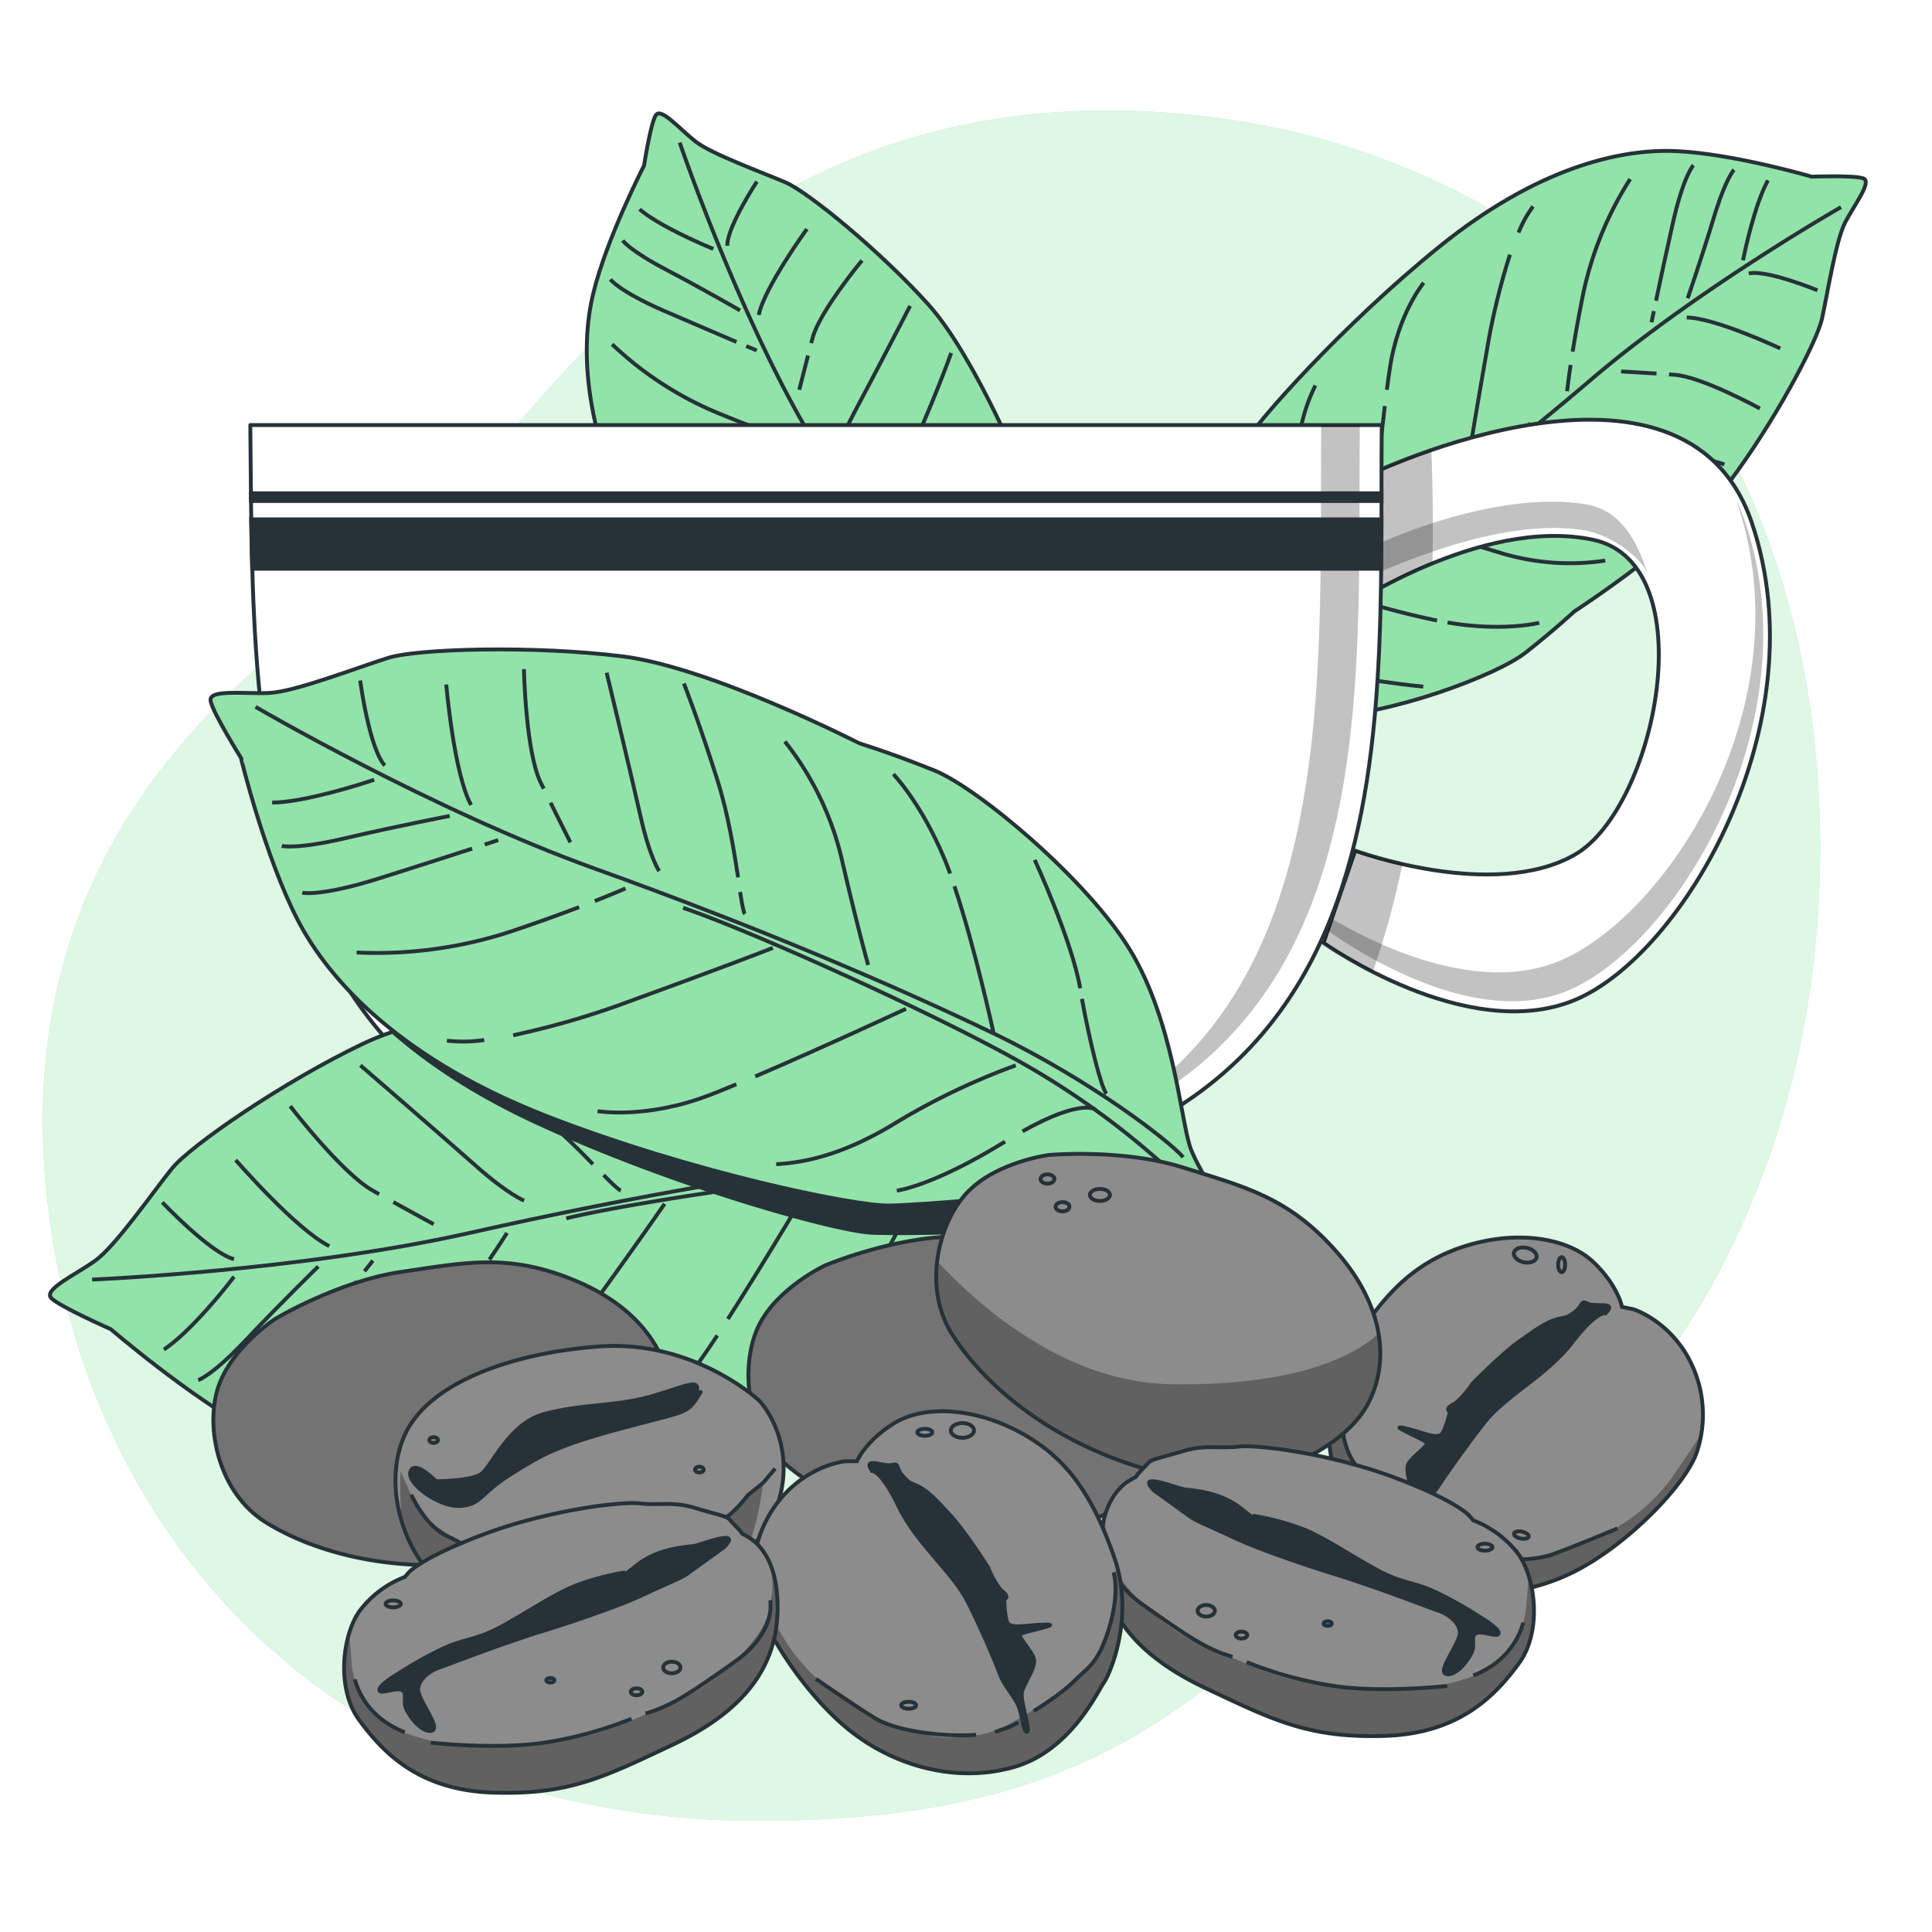 <svg class="animated" id="freepik_stories-coffee-bean" xmlns="http://www.w3.org/2000/svg" viewBox="0 0 500 500" version="1.1" xmlns:xlink="http://www.w3.org/1999/xlink" xmlns:svgjs="http://svgjs.com/svgjs"><style>svg#freepik_stories-coffee-bean:not(.animated) .animable {opacity: 0;}svg#freepik_stories-coffee-bean.animated #freepik--Mug--inject-105 {animation: 1.5s Infinite  linear wind;animation-delay: 0s;}            @keyframes wind {                0% {                    transform: rotate( 0deg );                }                25% {                    transform: rotate( 1deg );                }                75% {                    transform: rotate( -1deg );                }            }        </style><g id="freepik--background-simple--inject-105" class="animable" style="transform-origin: 241.068px 249.92px;"><path d="M460.49,291.51c-13.05,42.1-41.25,88.21-82.86,103.15-62.87,22.57-68.37,77.17-182.57,76.54a218.62,218.62,0,0,1-49.6-5.75A183.77,183.77,0,0,1,122,458.19c-67.7-26-104.87-87.47-110.3-153.11C4.52,218.75,59.94,175.33,96.05,149.76S173.21,29,285.47,28.64a211.31,211.31,0,0,1,51,5.88c38.14,9.34,77.41,31.76,101,65.84,1.78,2.56,3.48,5.19,5.11,7.86C474.49,160.62,478.28,234.12,460.49,291.51Z" style="fill: rgb(146, 227, 169); transform-origin: 241.068px 249.92px;" id="el4e7vjsy4482" class="animable"></path><g id="elkmp6ali8xsl"><path d="M460.49,291.51c-13.05,42.1-41.25,88.21-82.86,103.15-62.87,22.57-68.37,77.17-182.57,76.54a218.62,218.62,0,0,1-49.6-5.75A183.77,183.77,0,0,1,122,458.19c-67.7-26-104.87-87.47-110.3-153.11C4.52,218.75,59.94,175.33,96.05,149.76S173.21,29,285.47,28.64a211.31,211.31,0,0,1,51,5.88c38.14,9.34,77.41,31.76,101,65.84,1.78,2.56,3.48,5.19,5.11,7.86C474.49,160.62,478.28,234.12,460.49,291.51Z" style="fill: rgb(255, 255, 255); opacity: 0.7; transform-origin: 241.068px 249.92px;" class="animable"></path></g></g><g id="freepik--leaves-2--inject-105" class="animable" style="transform-origin: 317.359px 143.085px;"><path d="M278.75,176.34s16.14-1.73,22.26-.37,24.37,10,41.41,9.53,44.71-10.55,52.4-16.6,12.59-10.65,12.59-10.65,29-18.78,40.16-33.54,22.56-35.92,23.95-42.19,3.56-20.23,6-24.94,7.09-10.6,4.66-11.43-13.3-.43-13.3-.43-20.17-5.91-35-6.61-36.32,4.49-61.29,24.66-47.88,45.84-51.34,52.13-13.67,27.87-15.34,34.28-2.25,13.85-8.11,17.72c-2.41,1.58-12.07-3.15-18.45,1.18S276.57,176.07,278.75,176.34Z" style="fill: rgb(146, 227, 169); stroke: rgb(38, 50, 56); stroke-miterlimit: 10; transform-origin: 379.305px 112.284px;" id="elu1lra3yw3ns" class="animable"></path><path d="M476.45,53.61s-37,21.13-64.13,44.16a881.58,881.58,0,0,1-70.94,54.61c-18.86,12.85-37.62,20.43-41.77,21.18" style="fill: none; stroke: rgb(38, 50, 56); stroke-miterlimit: 10; transform-origin: 388.03px 113.585px;" id="elfco0hcsiae" class="animable"></path><path d="M301.06,169a166.8,166.8,0,0,0,34.67-16.14c18.51-11.28,49.93-34.06,60.38-43.27" style="fill: none; stroke: rgb(38, 50, 56); stroke-miterlimit: 10; transform-origin: 348.585px 139.295px;" id="elcqek8mbrnh6" class="animable"></path><path d="M371.9,160.59c-13-2.61-30.52-8.21-30.52-8.21" style="fill: none; stroke: rgb(38, 50, 56); stroke-miterlimit: 10; transform-origin: 356.64px 156.485px;" id="el60j7qihbhj5" class="animable"></path><path d="M398.35,161.18s-8.06,2.08-20.89.36c-.89-.12-1.84-.27-2.83-.44" style="fill: none; stroke: rgb(38, 50, 56); stroke-miterlimit: 10; transform-origin: 386.49px 161.661px;" id="eljybxsxwlsfl" class="animable"></path><path d="M338.48,171.83c-8.83-3.14-17.79-5.71-19.59-5.43" style="fill: none; stroke: rgb(38, 50, 56); stroke-miterlimit: 10; transform-origin: 328.685px 169.105px;" id="elnpxfmgpo3hk" class="animable"></path><path d="M368.33,177.7S350,176,340.56,172.58" style="fill: none; stroke: rgb(38, 50, 56); stroke-miterlimit: 10; transform-origin: 354.445px 175.14px;" id="elr4d6d08mzt" class="animable"></path><path d="M415.44,145.08a61.82,61.82,0,0,1-26.68-1.86c-13.94-4.26-22.08-6.31-22.08-6.31" style="fill: none; stroke: rgb(38, 50, 56); stroke-miterlimit: 10; transform-origin: 391.06px 141.335px;" id="el0re84nurn2s" class="animable"></path><path d="M393.06,121.48a18.66,18.66,0,0,0-4.44-1.43" style="fill: none; stroke: rgb(38, 50, 56); stroke-miterlimit: 10; transform-origin: 390.84px 120.765px;" id="elnu64p2k8yea" class="animable"></path><path d="M436.33,132.93s-8.86-1.33-21.08-4.05a137.55,137.55,0,0,1-19.34-6.29" style="fill: none; stroke: rgb(38, 50, 56); stroke-miterlimit: 10; transform-origin: 416.12px 127.76px;" id="elt8p1tzdjfsd" class="animable"></path><path d="M428.7,96.67c-5.13-.32-9.16-.54-9.16-.54" style="fill: none; stroke: rgb(38, 50, 56); stroke-miterlimit: 10; transform-origin: 424.12px 96.4px;" id="ela1iiv136f3" class="animable"></path><path d="M455.46,105.72s-15-8.24-22.1-8.73l-1.42-.1" style="fill: none; stroke: rgb(38, 50, 56); stroke-miterlimit: 10; transform-origin: 443.7px 101.305px;" id="elmmqnrea0n9d" class="animable"></path><path d="M446.27,120.17s-21-6.18-29.37-8.8-11.7-2.3-11.7-2.3" style="fill: none; stroke: rgb(38, 50, 56); stroke-miterlimit: 10; transform-origin: 425.735px 114.614px;" id="el99w16pdh3ne" class="animable"></path><path d="M460.73,90.17s-16.93-7.94-24.2-8" style="fill: none; stroke: rgb(38, 50, 56); stroke-miterlimit: 10; transform-origin: 448.63px 86.17px;" id="elq0b03etdw6i" class="animable"></path><path d="M470.36,75.14s-13.06-5.41-17.78-4.37" style="fill: none; stroke: rgb(38, 50, 56); stroke-miterlimit: 10; transform-origin: 461.47px 72.889px;" id="elxpowi7273z" class="animable"></path><path d="M333.39,153a141.29,141.29,0,0,0,2.12-27.46c-.42-14.36,3.1-22.07,4.92-25.79" style="fill: none; stroke: rgb(38, 50, 56); stroke-miterlimit: 10; transform-origin: 336.91px 126.375px;" id="el7bywxh5dde7" class="animable"></path><path d="M358.91,100.89c.28-2.14.56-4.12.83-5.86,2.16-14,8.71-21.84,8.71-21.84" style="fill: none; stroke: rgb(38, 50, 56); stroke-miterlimit: 10; transform-origin: 363.68px 87.04px;" id="el7s8w12psuvd" class="animable"></path><path d="M354.91,139.16s1.69-19.22,3.48-34.08" style="fill: none; stroke: rgb(38, 50, 56); stroke-miterlimit: 10; transform-origin: 356.65px 122.12px;" id="elkmj238xbiwq" class="animable"></path><path d="M393,60.2a30.1,30.1,0,0,1,3.75-6.78" style="fill: none; stroke: rgb(38, 50, 56); stroke-miterlimit: 10; transform-origin: 394.875px 56.81px;" id="elupdqo15hw4" class="animable"></path><path d="M379.62,121.56s1.41-9.4,5.16-30.76a174.7,174.7,0,0,1,6-24.9" style="fill: none; stroke: rgb(38, 50, 56); stroke-miterlimit: 10; transform-origin: 385.2px 93.73px;" id="elecahwvmn2et" class="animable"></path><path d="M407,91c.62-3.89,1.48-8.75,2.61-14.39a89.32,89.32,0,0,1,12.28-30.27" style="fill: none; stroke: rgb(38, 50, 56); stroke-miterlimit: 10; transform-origin: 414.445px 68.67px;" id="elprewfmecqy" class="animable"></path><path d="M405.57,101.25s.25-2.44.9-6.81" style="fill: none; stroke: rgb(38, 50, 56); stroke-miterlimit: 10; transform-origin: 406.02px 97.845px;" id="elhdonihl2lzb" class="animable"></path><path d="M428.58,77.83c1-4.9,2.64-12.4,4.29-19.8,2.78-12.54,5.38-15.27,5.38-15.27" style="fill: none; stroke: rgb(38, 50, 56); stroke-miterlimit: 10; transform-origin: 433.415px 60.295px;" id="el578m23fbea5" class="animable"></path><path d="M427.41,83.4s.23-1.07.61-2.89" style="fill: none; stroke: rgb(38, 50, 56); stroke-miterlimit: 10; transform-origin: 427.715px 81.955px;" id="eluslujvtlv7" class="animable"></path><path d="M451.1,67.37s.92-5,2.87-11.54,3.59-9.14,3.59-9.14" style="fill: none; stroke: rgb(38, 50, 56); stroke-miterlimit: 10; transform-origin: 454.33px 57.03px;" id="elelco1iafkwk" class="animable"></path><path d="M436.77,77.19s3.65-10.56,6.75-20.83,5.25-12.42,5.25-12.42" style="fill: none; stroke: rgb(38, 50, 56); stroke-miterlimit: 10; transform-origin: 442.77px 60.565px;" id="elxkuj2mrcah" class="animable"></path><path d="M320.81,143.21c-.53-17.77,2.39-24.48,2.39-24.48" style="fill: none; stroke: rgb(38, 50, 56); stroke-miterlimit: 10; transform-origin: 321.973px 130.97px;" id="elvlw3dcqxt3l" class="animable"></path><path d="M317.28,162.72s3.4-1.46,3.57-15.32" style="fill: none; stroke: rgb(38, 50, 56); stroke-miterlimit: 10; transform-origin: 319.065px 155.06px;" id="el927fhid0ws" class="animable"></path><path d="M258.83,254.32s1.37-16.18,3.87-21.92,14.44-22,17.23-38.85-1.87-45.89-6.34-54.6-8.07-14.38-8.07-14.38S252.6,92.5,240.23,78.77s-31-29-36.87-31.54S184.18,39.89,180,36.62s-9-9-10.33-6.74-3,13-3,13-9.64,18.68-13.14,33.07-2.49,36.51,12.56,64.86,35.91,55.72,41.43,60.31,24.76,18.71,30.74,21.58,13.17,4.84,15.85,11.33c1.1,2.66-5.38,11.25-2.35,18.34S258.16,256.42,258.83,254.32Z" style="fill: rgb(146, 227, 169); stroke: rgb(38, 50, 56); stroke-miterlimit: 10; transform-origin: 216.314px 143.085px;" id="elrh97wgk758" class="animable"></path><path d="M175.91,36.9s13.73,40.3,31.17,71.35a882.85,882.85,0,0,1,40.14,80c9,21,12.91,40.81,12.86,45" style="fill: none; stroke: rgb(38, 50, 56); stroke-miterlimit: 10; transform-origin: 217.995px 135.075px;" id="elbft3bdhq5tm" class="animable"></path><path d="M255.87,231a166.76,166.76,0,0,0-9.25-37.1c-7.56-20.32-24-55.49-31-67.51" style="fill: none; stroke: rgb(38, 50, 56); stroke-miterlimit: 10; transform-origin: 235.745px 178.695px;" id="elcvghlv5fqau" class="animable"></path><path d="M261.07,159.87c-5,12.28-13.85,28.41-13.85,28.41" style="fill: none; stroke: rgb(38, 50, 56); stroke-miterlimit: 10; transform-origin: 254.145px 174.075px;" id="elk4iykd6obti" class="animable"></path><path d="M266.68,134s.51,8.31-3.62,20.57c-.28.86-.61,1.76-1,2.7" style="fill: none; stroke: rgb(38, 50, 56); stroke-miterlimit: 10; transform-origin: 264.38px 145.635px;" id="elqnrleeeut4h" class="animable"></path><path d="M265.75,194.83c-4.75,8.06-9,16.38-9,18.19" style="fill: none; stroke: rgb(38, 50, 56); stroke-miterlimit: 10; transform-origin: 261.25px 203.925px;" id="el0d51n7s5cxw4" class="animable"></path><path d="M277.19,166.64s-5.11,17.66-10.3,26.28" style="fill: none; stroke: rgb(38, 50, 56); stroke-miterlimit: 10; transform-origin: 272.04px 179.78px;" id="elddat3shly56" class="animable"></path><path d="M254.13,114.18a61.86,61.86,0,0,1-6.9,25.84c-6.84,12.88-10.4,20.48-10.4,20.48" style="fill: none; stroke: rgb(38, 50, 56); stroke-miterlimit: 10; transform-origin: 245.48px 137.34px;" id="eltddjpgsxe2" class="animable"></path><path d="M226.7,131.67a18.4,18.4,0,0,0-2.25,4.09" style="fill: none; stroke: rgb(38, 50, 56); stroke-miterlimit: 10; transform-origin: 225.575px 133.715px;" id="elpld9fossz6" class="animable"></path><path d="M246.16,91.36s-3,8.45-8,19.93a137.66,137.66,0,0,1-9.85,17.79" style="fill: none; stroke: rgb(38, 50, 56); stroke-miterlimit: 10; transform-origin: 237.235px 110.22px;" id="elz9m2ydiyy4m" class="animable"></path><path d="M209.12,92c-1.3,5-2.28,8.9-2.28,8.9" style="fill: none; stroke: rgb(38, 50, 56); stroke-miterlimit: 10; transform-origin: 207.98px 96.45px;" id="elr7ckgbtb58h" class="animable"></path><path d="M223.08,67.41s-10.93,13.15-12.77,20c-.12.46-.24.92-.37,1.38" style="fill: none; stroke: rgb(38, 50, 56); stroke-miterlimit: 10; transform-origin: 216.51px 78.1px;" id="eliid4zkzicd" class="animable"></path><path d="M235.53,79.18s-10.06,19.43-14.22,27.17-4.48,11-4.48,11" style="fill: none; stroke: rgb(38, 50, 56); stroke-miterlimit: 10; transform-origin: 226.18px 98.265px;" id="el3kyfdcfm49i" class="animable"></path><path d="M208.82,59.28s-11,15.11-12.46,22.24" style="fill: none; stroke: rgb(38, 50, 56); stroke-miterlimit: 10; transform-origin: 202.59px 70.4px;" id="el5nn9tcyx7pq" class="animable"></path><path d="M195.89,47s-7.79,11.8-7.66,16.62" style="fill: none; stroke: rgb(38, 50, 56); stroke-miterlimit: 10; transform-origin: 192.059px 55.31px;" id="el656wxz63xbl" class="animable"></path><path d="M246.33,196.25a140.62,140.62,0,0,0-26.56-7.3c-14.17-2.32-21.07-7.24-24.37-9.73" style="fill: none; stroke: rgb(38, 50, 56); stroke-miterlimit: 10; transform-origin: 220.865px 187.735px;" id="elciaa9luoxo" class="animable"></path><path d="M200,161.28c-2.05-.68-3.95-1.33-5.6-1.92-13.29-4.78-19.78-12.71-19.78-12.71" style="fill: none; stroke: rgb(38, 50, 56); stroke-miterlimit: 10; transform-origin: 187.31px 153.965px;" id="elrs9xh2usef" class="animable"></path><path d="M236.81,172.49s-18.55-5.32-32.8-9.9" style="fill: none; stroke: rgb(38, 50, 56); stroke-miterlimit: 10; transform-origin: 220.41px 167.54px;" id="elmo4flid2vx" class="animable"></path><path d="M166.52,120.12a29.6,29.6,0,0,1-5.94-5" style="fill: none; stroke: rgb(38, 50, 56); stroke-miterlimit: 10; transform-origin: 163.55px 117.62px;" id="elwasksfacwsr" class="animable"></path><path d="M224.23,144.88s-9-3.17-29.23-10.92a172.19,172.19,0,0,1-23.3-10.65" style="fill: none; stroke: rgb(38, 50, 56); stroke-miterlimit: 10; transform-origin: 197.965px 134.095px;" id="elyoc3o1479m9" class="animable"></path><path d="M199.42,112.19c-3.69-1.35-8.3-3.11-13.63-5.3a89.29,89.29,0,0,1-27.38-17.8" style="fill: none; stroke: rgb(38, 50, 56); stroke-miterlimit: 10; transform-origin: 178.915px 100.64px;" id="el1n633wda33g" class="animable"></path><path d="M209.22,115.54s-2.35-.71-6.52-2.18" style="fill: none; stroke: rgb(38, 50, 56); stroke-miterlimit: 10; transform-origin: 205.96px 114.45px;" id="elkjugxvtofz8" class="animable"></path><path d="M190.6,88.5c-4.62-2-11.68-5-18.63-8-11.78-5.12-14-8.19-14-8.19" style="fill: none; stroke: rgb(38, 50, 56); stroke-miterlimit: 10; transform-origin: 174.285px 80.405px;" id="elg4b98rawjsq" class="animable"></path><path d="M195.84,90.7l-2.72-1.14" style="fill: none; stroke: rgb(38, 50, 56); stroke-miterlimit: 10; transform-origin: 194.48px 90.13px;" id="elzbq3jddz7dr" class="animable"></path><path d="M184.61,64.41s-4.72-1.85-10.79-5-8.29-5.26-8.29-5.26" style="fill: none; stroke: rgb(38, 50, 56); stroke-miterlimit: 10; transform-origin: 175.07px 59.28px;" id="elkrsj38la7m" class="animable"></path><path d="M191.52,80.34s-9.67-5.59-19.17-10.58-11.19-7.52-11.19-7.52" style="fill: none; stroke: rgb(38, 50, 56); stroke-miterlimit: 10; transform-origin: 176.34px 71.29px;" id="eldp71bpxhv99" class="animable"></path><path d="M234.3,206.73c-17.55-2.85-23.58-7-23.58-7" style="fill: none; stroke: rgb(38, 50, 56); stroke-miterlimit: 10; transform-origin: 222.51px 203.23px;" id="el33yxnd5zjhn" class="animable"></path><path d="M252.79,213.9s-.79-3.61-14.37-6.41" style="fill: none; stroke: rgb(38, 50, 56); stroke-miterlimit: 10; transform-origin: 245.605px 210.695px;" id="el5x1gvpfyksp" class="animable"></path></g><g id="freepik--Mug--inject-105" class="animable animator-active" style="transform-origin: 261.417px 208.461px;"><path d="M354.07,123s81.87-39.49,99.33,12.38-17.84,111.75-45.8,123.4S342.52,244,342.52,244l8.2-23.85s35.62,13.12,56.78,1.08,33.93-75.43,4.73-81.55S347.5,158,347.5,158Z" style="fill: rgb(255, 255, 255); stroke: rgb(38, 50, 56); stroke-linecap: round; stroke-linejoin: round; transform-origin: 400.287px 185.179px;" id="el9cf1umhplcq" class="animable"></path><g id="el0fq3gwhg9eh8"><path d="M409.86,137.2c6,.92,13.68,5.83,16.43,10.88-2.5-7.49-6.49-16.09-16-17.59-23.37-3.7-54.1,9.5-63.56,15.3l-1.28,6.83C346.6,153.86,382.4,133,409.86,137.2Z" style="opacity: 0.24; transform-origin: 385.87px 141.26px;" class="animable"></path></g><g id="eljri8sgifp"><path d="M451.69,135.21a44.78,44.78,0,0,0-2.43-5.82c.14.37.28.73.41,1.1,17.45,51.88-18.15,106.55-46.11,118.2-23.23,9.67-52.78-7-62.11-12.87l-.95,2.75s37.24,29.46,65.2,17.82S469.14,187.08,451.69,135.21Z" style="opacity: 0.24; transform-origin: 398.411px 194.251px;" class="animable"></path></g><g id="elql311bfi0md"><g style="opacity: 0.24; transform-origin: 356.663px 184px;" class="animable"><path d="M347.5,158a136.77,136.77,0,0,1,23.23-12.23c.19-11.91,0-22.07-.3-29.3A164.1,164.1,0,0,0,354.07,123Z" id="elrvsb98q9s2" class="animable" style="transform-origin: 359.153px 137.235px;"></path><path d="M362.94,223.59a109.29,109.29,0,0,1-12.22-3.48L342.52,244a111.2,111.2,0,0,0,12.76,7.53A218.56,218.56,0,0,0,362.94,223.59Z" id="eld5bkhwab49n" class="animable" style="transform-origin: 352.73px 235.82px;"></path></g></g><path d="M64.78,110c.92,85-3.66,198.31,146.41,198.31C368.41,308.26,356.69,195,357.6,110Z" style="fill: rgb(255, 255, 255); stroke: rgb(38, 50, 56); stroke-linecap: round; stroke-linejoin: round; transform-origin: 211.19px 209.155px;" id="el7mkr3afdlts" class="animable"></path><g id="elxa4ynp5sh18"><g style="opacity: 0.24; transform-origin: 312.92px 202.67px;" class="animable"><path d="M341.92,110c-.54,68.75,5.57,155.12-68,185.34,85-28.19,77.22-116.28,78-185.34Z" id="ellrfu0yd9evi" class="animable" style="transform-origin: 312.92px 202.67px;"></path></g></g><path d="M64.94,127.66l0,2H357.53v-2Z" style="fill: rgb(38, 50, 56); stroke: rgb(38, 50, 56); stroke-miterlimit: 10; transform-origin: 211.235px 128.66px;" id="el83jgeyelmj3" class="animable"></path><path d="M357.46,147.19c.05-4.29.06-8.56.07-12.79H65q.09,6.34.26,12.79Z" style="fill: rgb(38, 50, 56); stroke: rgb(38, 50, 56); stroke-miterlimit: 10; transform-origin: 211.265px 140.795px;" id="eli1vuzdnhdz" class="animable"></path></g><g id="freepik--leaves-1--inject-105" class="animable" style="transform-origin: 167.743px 274.986px;"><path d="M318.08,308.52s-19.78-7.16-26.24-12.07-23.4-24.51-43.58-33.56-57.72-13.58-69.83-11.32-20.18,4.53-20.18,4.53-43.59,4.15-64.17,13.95-44.8,26.4-49.65,32.44-14.53,20-19.77,23.76-13.73,7.54-11.3,9.8S28.69,344,28.69,344s20.59,17.73,37.54,26.78,44.8,15.46,84.35,7.54,79.51-23,86.78-27.91,30.27-22.62,35.52-28.66,9.73-13.79,18.56-14.71c3.63-.37,12.51,10.19,22.2,9.05S320.5,310,318.08,308.52Z" style="fill: rgb(146, 227, 169); stroke: rgb(38, 50, 56); stroke-miterlimit: 10; transform-origin: 166.677px 316.45px;" id="elsi4y0vj9w1" class="animable"></path><path d="M304.12,308.33a57.22,57.22,0,0,1-.9-5.8c-4.51-2-8.91-4.21-11.38-6.08-6.45-4.9-23.4-24.51-43.58-33.56s-57.72-13.58-69.83-11.32-20.18,4.53-20.18,4.53-34.51,3.29-56.62,10.92c9.39,8.23,21.61,16.33,37.37,23.59,36.28,16.72,77.63,28.05,86.58,28.42s38.77-.2,46.89-1.89c1.7-.35,3.43-.78,5.16-1.2,3.65-4.36,7.68-8.29,13.81-8.93,2.74-.28,8.48,5.66,15.29,8.11A38.62,38.62,0,0,1,304.12,308.33Z" style="fill: rgb(38, 50, 56); stroke: rgb(38, 50, 56); stroke-miterlimit: 10; transform-origin: 204.18px 285.066px;" id="elblvp8w3flhc" class="animable"></path><path d="M23.85,331.15s54.08-2.26,97.67-12.07,82.34-16.22,111-19.61,54.49-1.13,59.74.38" style="fill: none; stroke: rgb(38, 50, 56); stroke-miterlimit: 10; transform-origin: 158.055px 314.426px;" id="el3fy0o9ljtfk" class="animable"></path><path d="M288.21,304a223.09,223.09,0,0,0-48.83-1.89c-27.45,1.89-75.88,9.05-92.83,13.2" style="fill: none; stroke: rgb(38, 50, 56); stroke-miterlimit: 10; transform-origin: 217.38px 308.429px;" id="elmgcncufphl7" class="animable"></path><path d="M201,273.45c13.89,10.12,31.51,26,31.51,26" style="fill: none; stroke: rgb(38, 50, 56); stroke-miterlimit: 10; transform-origin: 216.755px 286.45px;" id="elznm8e91lxd9" class="animable"></path><path d="M170.36,258s10.49,2.26,24.62,11.31c1,.63,2,1.33,3.09,2.07" style="fill: none; stroke: rgb(38, 50, 56); stroke-miterlimit: 10; transform-origin: 184.215px 264.69px;" id="eludfw214hnwa" class="animable"></path><path d="M245.87,280c8.72,8.35,17.9,16.17,20.14,16.87" style="fill: none; stroke: rgb(38, 50, 56); stroke-miterlimit: 10; transform-origin: 255.94px 288.435px;" id="elw1ad5g46mx" class="animable"></path><path d="M214,256.85s20.58,12.07,29.87,21.12" style="fill: none; stroke: rgb(38, 50, 56); stroke-miterlimit: 10; transform-origin: 228.935px 267.41px;" id="elxiud8xha6e" class="animable"></path><path d="M142.11,265.91a86.55,86.55,0,0,1,30.27,17c14.12,12.44,22.6,19.23,22.6,19.23" style="fill: none; stroke: rgb(38, 50, 56); stroke-miterlimit: 10; transform-origin: 168.545px 284.025px;" id="elmihh1mkhkdk" class="animable"></path><path d="M156.21,304.1c2.26,2.29,3.83,3.81,4.46,4" style="fill: none; stroke: rgb(38, 50, 56); stroke-miterlimit: 10; transform-origin: 158.44px 306.1px;" id="el77jkvp5p4qo" class="animable"></path><path d="M111.43,267.41s9.69,6.42,22.6,16.22a189.39,189.39,0,0,1,19.41,17.67" style="fill: none; stroke: rgb(38, 50, 56); stroke-miterlimit: 10; transform-origin: 132.435px 284.355px;" id="els55s8jf33n" class="animable"></path><path d="M101.79,311.09c5.84,3.23,10.45,5.73,10.45,5.73" style="fill: none; stroke: rgb(38, 50, 56); stroke-miterlimit: 10; transform-origin: 107.015px 313.955px;" id="elrq07nu95hvh" class="animable"></path><path d="M75.11,286.27s13.32,17.35,21.39,21.87l1.61.91" style="fill: none; stroke: rgb(38, 50, 56); stroke-miterlimit: 10; transform-origin: 86.61px 297.66px;" id="elyhdgquac7ar" class="animable"></path><path d="M93.27,275.71s21.39,18.48,29.87,26,12.51,9,12.51,9" style="fill: none; stroke: rgb(38, 50, 56); stroke-miterlimit: 10; transform-origin: 114.46px 293.21px;" id="elfu5jnse81du" class="animable"></path><path d="M61,300.22s15.74,18.11,24.22,22.26" style="fill: none; stroke: rgb(38, 50, 56); stroke-miterlimit: 10; transform-origin: 73.11px 311.35px;" id="elx20kd6oi8k" class="animable"></path><path d="M42,311.16s12.51,13.2,18.57,14.71" style="fill: none; stroke: rgb(38, 50, 56); stroke-miterlimit: 10; transform-origin: 51.285px 318.515px;" id="els1lj8b82vmq" class="animable"></path><path d="M242.2,303.24a157,157,0,0,0-16.55,28.66c-6.86,15.84-14.93,22.25-19,25.27" style="fill: none; stroke: rgb(38, 50, 56); stroke-miterlimit: 10; transform-origin: 224.425px 330.205px;" id="elhmkp1f7bsl6" class="animable"></path><path d="M185.63,345.61c-1.43,2.17-2.77,4.17-4,5.9-9.69,14-21.39,18.86-21.39,18.86" style="fill: none; stroke: rgb(38, 50, 56); stroke-miterlimit: 10; transform-origin: 172.935px 357.99px;" id="elx9mho41o49" class="animable"></path><path d="M209.91,306.26s-11.83,19.94-21.53,35.09" style="fill: none; stroke: rgb(38, 50, 56); stroke-miterlimit: 10; transform-origin: 199.145px 323.805px;" id="elnxy9say4hc" class="animable"></path><path d="M124.94,370.76a35.26,35.26,0,0,1-7.86,5.27" style="fill: none; stroke: rgb(38, 50, 56); stroke-miterlimit: 10; transform-origin: 121.01px 373.395px;" id="elcicj9kgk81s" class="animable"></path><path d="M172,311.54s-6.45,9.43-21.79,30.55a194,194,0,0,1-19.81,23.68" style="fill: none; stroke: rgb(38, 50, 56); stroke-miterlimit: 10; transform-origin: 151.2px 338.655px;" id="elumjwghkelx" class="animable"></path><path d="M124.28,329.42c-2.72,3.87-6.21,8.68-10.43,14.17a102.46,102.46,0,0,1-29.86,26" style="fill: none; stroke: rgb(38, 50, 56); stroke-miterlimit: 10; transform-origin: 104.135px 349.505px;" id="el43z30qkgcr3" class="animable"></path><path d="M131.21,319.08s-1.55,2.51-4.55,6.9" style="fill: none; stroke: rgb(38, 50, 56); stroke-miterlimit: 10; transform-origin: 128.935px 322.53px;" id="elur2t2k327le" class="animable"></path><path d="M92.28,331.64c-3.72,4.75-9.44,12-15.15,19.12C67.44,362.83,63,364.34,63,364.34" style="fill: none; stroke: rgb(38, 50, 56); stroke-miterlimit: 10; transform-origin: 77.64px 347.99px;" id="elwn18m9dgjue" class="animable"></path><path d="M96.5,326.25,94.32,329" style="fill: none; stroke: rgb(38, 50, 56); stroke-miterlimit: 10; transform-origin: 95.41px 327.625px;" id="elgcsh3vvxi4n" class="animable"></path><path d="M60.58,330.4a139.7,139.7,0,0,1-9.29,10.93c-5.65,6-8.88,7.92-8.88,7.92" style="fill: none; stroke: rgb(38, 50, 56); stroke-miterlimit: 10; transform-origin: 51.495px 339.825px;" id="el5m4st6okq9s" class="animable"></path><path d="M82.37,327.76s-9.68,9.42-18.56,18.85-12.52,10.56-12.52,10.56" style="fill: none; stroke: rgb(38, 50, 56); stroke-miterlimit: 10; transform-origin: 66.83px 342.465px;" id="elhwz0eqwsq26" class="animable"></path><path d="M251.89,321c-8.48,19.61-15.34,25.26-15.34,25.26" style="fill: none; stroke: rgb(38, 50, 56); stroke-miterlimit: 10; transform-origin: 244.22px 333.63px;" id="el1rop5o2yuqh" class="animable"></path><path d="M266,301.73s-4.73-.31-12,14.66" style="fill: none; stroke: rgb(38, 50, 56); stroke-miterlimit: 10; transform-origin: 260px 309.06px;" id="elud7tpqnight" class="animable"></path><path d="M322.16,320.29s-11.93-16.38-14.28-23.84-4.39-32.6-15.51-50.75-39.28-41.78-50.63-46.34-19.36-7-19.36-7S184,172.7,161.06,169.86s-52.92-2-60.58.39-24.1,8.76-30.71,9.08-15.88-1.06-15.26,2.09,7.82,14.65,7.82,14.65S68.52,221.58,77,238,104.49,274.5,141.87,289s79.44,23.21,88.4,23,38.67-2.59,46.65-4.77,16.39-6.2,24.22-2.27c3.22,1.61,4.12,15,12.78,19.22S323.24,322.82,322.16,320.29Z" style="fill: rgb(146, 227, 169); stroke: rgb(38, 50, 56); stroke-miterlimit: 10; transform-origin: 188.517px 246.889px;" id="elkfnzlooomu" class="animable"></path><path d="M66.13,182.94s45.91,26.81,87.76,41.84,77.65,30.3,103.31,42.7,45.55,27.95,49,32" style="fill: none; stroke: rgb(38, 50, 56); stroke-miterlimit: 10; transform-origin: 186.165px 241.21px;" id="elx7oqi3yue3h" class="animable"></path><path d="M300.31,300.73a208,208,0,0,0-39.07-27.44c-23.74-13-68-32.77-84.45-38.34" style="fill: none; stroke: rgb(38, 50, 56); stroke-miterlimit: 10; transform-origin: 238.55px 267.84px;" id="elrw2ofhnxxis" class="animable"></path><path d="M247,229.35c5.3,15.69,10.16,38.13,10.16,38.13" style="fill: none; stroke: rgb(38, 50, 56); stroke-miterlimit: 10; transform-origin: 252.08px 248.415px;" id="eldh0vgrki3aj" class="animable"></path><path d="M231.2,200.36s7.27,7.43,13.41,22.37c.43,1.05.86,2.17,1.29,3.34" style="fill: none; stroke: rgb(38, 50, 56); stroke-miterlimit: 10; transform-origin: 238.55px 213.215px;" id="elne2sc6gs37" class="animable"></path><path d="M280,258.5c2.12,11.49,4.92,22.8,6.35,24.56" style="fill: none; stroke: rgb(38, 50, 56); stroke-miterlimit: 10; transform-origin: 283.175px 270.78px;" id="elywd3nwrm7pg" class="animable"></path><path d="M267.78,222.54s9.63,20.85,11.77,33.23" style="fill: none; stroke: rgb(38, 50, 56); stroke-miterlimit: 10; transform-origin: 273.665px 239.155px;" id="elrgz7xuwgc09" class="animable"></path><path d="M203.13,191.91a77.33,77.33,0,0,1,14.62,30c4.08,17.74,6.93,27.82,6.93,27.82" style="fill: none; stroke: rgb(38, 50, 56); stroke-miterlimit: 10; transform-origin: 213.905px 220.82px;" id="elnk951f4ja19" class="animable"></path><path d="M191.54,230.84c.48,3.08.85,5.17,1.23,5.69" style="fill: none; stroke: rgb(38, 50, 56); stroke-miterlimit: 10; transform-origin: 192.155px 233.685px;" id="el3963rdtoc6" class="animable"></path><path d="M177,176.89s4.09,10.41,8.77,25.34c2.68,8.54,4.21,18,5.25,24.84" style="fill: none; stroke: rgb(38, 50, 56); stroke-miterlimit: 10; transform-origin: 184.01px 201.98px;" id="elekn18yo0mxh" class="animable"></path><path d="M142.49,207.74c2.85,5.76,5.13,10.26,5.13,10.26" style="fill: none; stroke: rgb(38, 50, 56); stroke-miterlimit: 10; transform-origin: 145.055px 212.87px;" id="el20tjccem4rz" class="animable"></path><path d="M135.59,173.16s.44,21.35,4.33,29.35l.79,1.6" style="fill: none; stroke: rgb(38, 50, 56); stroke-miterlimit: 10; transform-origin: 138.15px 188.635px;" id="elezja99ddk3b" class="animable"></path><path d="M157,174.09s6.39,26.56,8.79,37.26,4.81,14.09,4.81,14.09" style="fill: none; stroke: rgb(38, 50, 56); stroke-miterlimit: 10; transform-origin: 163.8px 199.765px;" id="el63h92xbif8c" class="animable"></path><path d="M115.49,177.16s2,23.25,6.43,31.16" style="fill: none; stroke: rgb(38, 50, 56); stroke-miterlimit: 10; transform-origin: 118.705px 192.74px;" id="elyv18v16ofu" class="animable"></path><path d="M93.22,176.11s2.29,17.5,6.36,22" style="fill: none; stroke: rgb(38, 50, 56); stroke-miterlimit: 10; transform-origin: 96.4px 187.11px;" id="el3qrgqp4dct2" class="animable"></path><path d="M262.88,275.72a176.08,176.08,0,0,0-31,14.83c-15.26,9.4-25.8,10.4-31,10.75" style="fill: none; stroke: rgb(38, 50, 56); stroke-miterlimit: 10; transform-origin: 231.88px 288.51px;" id="el5d83suu53v" class="animable"></path><path d="M190.57,280.61c-2.49,1-4.81,2-6.85,2.76-16.45,6.36-29.07,4.19-29.07,4.19" style="fill: none; stroke: rgb(38, 50, 56); stroke-miterlimit: 10; transform-origin: 172.61px 284.263px;" id="el02ogd3063mhf" class="animable"></path><path d="M234.46,261.08s-21.85,10.16-39,17.49" style="fill: none; stroke: rgb(38, 50, 56); stroke-miterlimit: 10; transform-origin: 214.96px 269.825px;" id="el9y9iylbxmt9" class="animable"></path><path d="M125.32,269.15a37,37,0,0,1-9.66.17" style="fill: none; stroke: rgb(38, 50, 56); stroke-miterlimit: 10; transform-origin: 120.49px 269.354px;" id="elpdykcn4pnq" class="animable"></path><path d="M200,245.32s-11,4.34-36.49,13.6a215.09,215.09,0,0,1-30.7,9" style="fill: none; stroke: rgb(38, 50, 56); stroke-miterlimit: 10; transform-origin: 166.405px 256.62px;" id="eli5b3ndocc5" class="animable"></path><path d="M149.88,234.76c-4.59,1.75-10.38,3.86-17.19,6.15A111.39,111.39,0,0,1,92.3,246.5" style="fill: none; stroke: rgb(38, 50, 56); stroke-miterlimit: 10; transform-origin: 121.09px 240.69px;" id="el9otmz1mjwii" class="animable"></path><path d="M161.87,229.92s-2.8,1.25-7.93,3.27" style="fill: none; stroke: rgb(38, 50, 56); stroke-miterlimit: 10; transform-origin: 157.905px 231.555px;" id="ele7m5d98jwhi" class="animable"></path><path d="M122.19,219.62c-6,1.94-15.07,4.88-24.09,7.71-15.31,4.81-19.88,3.7-19.88,3.7" style="fill: none; stroke: rgb(38, 50, 56); stroke-miterlimit: 10; transform-origin: 100.205px 225.38px;" id="elx6blbyk68d" class="animable"></path><path d="M128.93,217.42l-3.49,1.14" style="fill: none; stroke: rgb(38, 50, 56); stroke-miterlimit: 10; transform-origin: 127.185px 217.99px;" id="elyrl76eye6zh" class="animable"></path><path d="M96.83,201.79s-6,2.11-14.28,4.09-12.12,1.81-12.12,1.81" style="fill: none; stroke: rgb(38, 50, 56); stroke-miterlimit: 10; transform-origin: 83.63px 204.742px;" id="ellh07tth6aq8" class="animable"></path><path d="M116.38,211.17s-13.7,2.63-26.73,5.69-16.72,2.06-16.72,2.06" style="fill: none; stroke: rgb(38, 50, 56); stroke-miterlimit: 10; transform-origin: 94.655px 215.123px;" id="elejrv0sujcqh" class="animable"></path><path d="M260.1,295.45c-18.89,11.65-28,12.68-28,12.68" style="fill: none; stroke: rgb(38, 50, 56); stroke-miterlimit: 10; transform-origin: 246.1px 301.79px;" id="ellteuqle5vzs" class="animable"></path><path d="M283.41,287.1s-3.71-2.77-18.8,5.69" style="fill: none; stroke: rgb(38, 50, 56); stroke-miterlimit: 10; transform-origin: 274.01px 289.728px;" id="eluuqa0kx2kvn" class="animable"></path></g><g id="freepik--coffee-beans--inject-105" class="animable" style="transform-origin: 247.964px 381.306px;"><path d="M213.54,327.49s-12.23,5.7-17.08,15.39-3.86,27.05,7.27,36.42,31.81,18.88,59.4,18,45.54-19.9,48.38-32.35-3.18-26.4-19.42-36.18-27.93-8.79-44.45-8.76S213.54,327.49,213.54,327.49Z" style="fill: rgb(115, 115, 115); stroke: rgb(38, 50, 56); stroke-miterlimit: 10; transform-origin: 252.94px 358.663px;" id="els3qzeq15d3l" class="animable"></path><path d="M71.21,341.33S59.9,348.7,56.47,359s0,27.32,12.34,35,34.16,14.2,61.36,9.47,42.27-26.13,43.32-38.86-6.87-25.68-24.33-33.07-28.89-4.76-45.24-2.39S71.21,341.33,71.21,341.33Z" style="fill: rgb(115, 115, 115); stroke: rgb(38, 50, 56); stroke-miterlimit: 10; transform-origin: 114.398px 365.878px;" id="el3iyzlpbygl1" class="animable"></path><path d="M422.63,338.81s7.24,2.12,12.84,10.19a30.55,30.55,0,0,1,3.6,27c-3,8.45-17.79,23.67-31.48,30.65s-30.43,7.81-43.91.64-17.11-23.71-18.18-26.11-4.44-18.28,4-32.28,16.76-22.51,30.23-26.58,26.21-1.79,32.62,4.29,7.42,11.62,7.42,11.62Z" style="fill: rgb(140, 140, 140); transform-origin: 392.322px 366.28px;" id="elcfncugltv96" class="animable"></path><path d="M345.15,359.59l2.48-7.13c.35-.77.74-1.54,1.16-2.3-.87,4-2.09,10.89-1.72,16.95.57,9.2,2.54,12.13,13.46,23.34s14.48,10.73,19.76,12.49,18.37,1,31.86-4.49a48.37,48.37,0,0,0,20.39-15.82l7.74-11.39a29,29,0,0,1-1.21,4.75c-3,8.45-17.79,23.67-31.48,30.65s-30.43,7.81-43.91.64-17.11-23.71-18.18-26.11C344.69,379.38,342.61,370,345.15,359.59Z" style="fill: rgb(97, 97, 97); transform-origin: 392.104px 381.22px;" id="elmyudsq8g2m" class="animable"></path><path d="M415.5,339.88s-2.19-.85-8.7,7.64-17.28,13.72-22.69,20.67-10.2,13.83-12,16.61-4.92,4.68-6.42,7.13-2.49,6.18-3.39,5.79,3.59-7.72,3.46-9.92-2.27-7-1.27-8.94,5.3-4.6,4.71-5.52-10.25-4.72-5.91-3.8,8.79,3.22,9.94,1.49,2-5.69,2-5.69-1.43-.7.77-1.81,5.09-5.44,5.09-5.44,7.3-7.54,12.18-11,7.16-5,9.67-5.66,2.19-.13,4.52-1.81,1.47-3.24,3.43-2.23S418.75,336.62,415.5,339.88Z" style="fill: rgb(38, 50, 56); stroke: rgb(38, 50, 56); stroke-miterlimit: 10; transform-origin: 389.315px 367.409px;" id="el70uo5qimmx" class="animable"></path><path d="M418.59,395.55s-9.31,3.95-16.79,6.72-21.62.59-26.79-1.09" style="fill: none; stroke: rgb(38, 50, 56); stroke-miterlimit: 10; transform-origin: 396.8px 399.572px;" id="elvne3rs5ufed" class="animable"></path><path d="M370.45,399.43s-4.25-2.27-5.34-3.68" style="fill: none; stroke: rgb(38, 50, 56); stroke-miterlimit: 10; transform-origin: 367.78px 397.59px;" id="elux50ikm90uh" class="animable"></path><path d="M361.74,392.08s-5.92-5.58-8.61-9.7S348,377,347.07,367.11s1.84-14.4,1.84-14.4" style="fill: none; stroke: rgb(38, 50, 56); stroke-miterlimit: 10; transform-origin: 354.31px 372.395px;" id="elk04erj4zfcf" class="animable"></path><path d="M422.63,338.81s7.24,2.12,12.84,10.19a30.55,30.55,0,0,1,3.6,27c-3,8.45-17.79,23.67-31.48,30.65s-30.43,7.81-43.91.64-17.11-23.71-18.18-26.11-4.44-18.28,4-32.28,16.76-22.51,30.23-26.58,26.21-1.79,32.62,4.29,7.42,11.62,7.42,11.62Z" style="fill: none; stroke: rgb(38, 50, 56); stroke-miterlimit: 10; transform-origin: 392.322px 366.28px;" id="ela4dq1gjadhr" class="animable"></path><path d="M391.83,396.88c-.11.48.66,1.06,1.71,1.28s2,0,2.09-.48-.66-1.06-1.72-1.28S391.93,396.39,391.83,396.88Z" style="fill: none; stroke: rgb(38, 50, 56); stroke-miterlimit: 10; transform-origin: 393.728px 397.279px;" id="elq3hqyyxh5q" class="animable"></path><g id="elxvmodn8hco"><ellipse cx="404.15" cy="327.29" rx="0.9" ry="1.95" style="fill: none; stroke: rgb(38, 50, 56); stroke-miterlimit: 10; transform-origin: 404.15px 327.29px; transform: rotate(-78.13deg);" class="animable"></ellipse></g><path d="M391.8,324.19c-.22,1,.92,2.14,2.54,2.48s3.11-.22,3.32-1.25-.92-2.14-2.54-2.48S392,323.16,391.8,324.19Z" style="fill: none; stroke: rgb(38, 50, 56); stroke-miterlimit: 10; transform-origin: 394.729px 324.805px;" id="elwwkwgktbyv" class="animable"></path><path d="M271.44,298.91s-13.39,1.73-20.94,9.5-11.87,24.61-4.1,36.91S271,373,297.55,380.5s49.43-5.18,55.9-16.19,5-26.11-7.55-40.36-24-16.84-39.71-21.8S271.44,298.91,271.44,298.91Z" style="fill: rgb(140, 140, 140); transform-origin: 299.753px 340.69px;" id="el7dv6gjoe5zg" class="animable"></path><path d="M353.45,364.31a28,28,0,0,0,3.31-19.21c-4.84,4.57-18.74,13.53-53.13,13.15-26.28-.3-47.92-17.79-61.1-31.84a28.82,28.82,0,0,0,3.87,18.91c7.77,12.3,24.6,27.63,51.15,35.18S347,375.32,353.45,364.31Z" style="fill: rgb(97, 97, 97); transform-origin: 299.743px 354.594px;" id="ellcguy7mjoed" class="animable"></path><path d="M271.44,298.91s-13.39,1.73-20.94,9.5-11.87,24.61-4.1,36.91S271,373,297.55,380.5s49.43-5.18,55.9-16.19,5-26.11-7.55-40.36-24-16.84-39.71-21.8S271.44,298.91,271.44,298.91Z" style="fill: none; stroke: rgb(38, 50, 56); stroke-miterlimit: 10; transform-origin: 299.753px 340.69px;" id="elieo72mk329d" class="animable"></path><path d="M272.88,305.12c0,.66-.8,1.2-1.79,1.2s-1.8-.54-1.8-1.2.81-1.2,1.8-1.2S272.88,304.46,272.88,305.12Z" style="fill: none; stroke: rgb(38, 50, 56); stroke-miterlimit: 10; transform-origin: 271.085px 305.12px;" id="el1itz6bfvydj" class="animable"></path><path d="M287.25,309.25c0,.86-1.16,1.56-2.59,1.56s-2.6-.7-2.6-1.56,1.16-1.56,2.6-1.56S287.25,308.38,287.25,309.25Z" style="fill: none; stroke: rgb(38, 50, 56); stroke-miterlimit: 10; transform-origin: 284.655px 309.25px;" id="elnacmod8spor" class="animable"></path><path d="M276.78,312.3c0,.66-.81,1.2-1.8,1.2s-1.8-.54-1.8-1.2.81-1.19,1.8-1.19S276.78,311.64,276.78,312.3Z" style="fill: none; stroke: rgb(38, 50, 56); stroke-miterlimit: 10; transform-origin: 274.98px 312.305px;" id="el9rwvs9pqnuc" class="animable"></path><path d="M380.13,392.13s-3.48-3.86-19.49-9.84-34.93-8.49-40.14-7.91-8.49-.58-14.28,1.16-8.3,2.12-9.07,3.08-2.9,2.9-3.09,3.48-9.07,2.51-9.26,18.72,9.26,27.59,27.21,36.08,26.82,12.93,46.31,12.35,28.76-10.61,34.74-18.72,4.44-21.8,0-28.17a26.42,26.42,0,0,0-11.77-8.88Z" style="fill: rgb(140, 140, 140); transform-origin: 340.893px 411.8px;" id="el57cf01rmts2" class="animable"></path><path d="M395,415.68c-.56,7.43-5.57,13.18-9.84,16.15S369.8,437,367,437.21s-22.09-.74-30.62-2.22-17.44-6.19-24.69-9.1-16.52-9.84-22.09-18c-3.76-5.53-3.71-12.74-3.28-16.84a30.27,30.27,0,0,0-1.53,9.77c-.2,16.21,9.26,27.59,27.21,36.08s26.82,12.93,46.31,12.35,28.76-10.61,34.74-18.72c4.57-6.2,4.74-15.66,2.58-22.62C395.48,409.88,395.28,412.51,395,415.68Z" style="fill: rgb(97, 97, 97); transform-origin: 340.879px 420.175px;" id="elqjzgd1kt71c" class="animable"></path><path d="M298.69,385.76s8.3,6,9.65,6.95,6.56,3.09,11,5.21,14.86,6,26.05,9.46,24.51,8.68,26.83,9.45,5.21,2.7,5.59,5.41-6.17,10.42-3.47,11,6.17-4.25,6.75-6.18-.58-3.86,1.16-4.44,5.6,1.35,5.6,0-5-4.24-5-4.24a99.71,99.71,0,0,0-11.77-6.56c-5.6-2.51-8.11-1.93-14.86-5.6S343.66,398.5,337.87,396a65.17,65.17,0,0,0-13.32-3.67c-.77-.19,2.89,3.09-3.09-1.73s-13.31-4.83-15.24-5.21S293.67,380.75,298.69,385.76Z" style="fill: rgb(38, 50, 56); stroke: rgb(38, 50, 56); stroke-miterlimit: 10; transform-origin: 342.603px 408.314px;" id="elo3rzw7uhoz" class="animable"></path><path d="M286.73,399.46s-1.93,8.11,9.26,16,16.21,11.39,23,13.32" style="fill: none; stroke: rgb(38, 50, 56); stroke-miterlimit: 10; transform-origin: 302.797px 414.12px;" id="eln0j081owj4m" class="animable"></path><path d="M322.62,430.15a101.73,101.73,0,0,0,23.93,6.37c12.54,1.54,28-.2,28-.2" style="fill: none; stroke: rgb(38, 50, 56); stroke-miterlimit: 10; transform-origin: 348.585px 433.653px;" id="elcdbi0dkt0a" class="animable"></path><path d="M381.29,433.62a24.07,24.07,0,0,0,6.36-3.66,20,20,0,0,0,6.57-10" style="fill: none; stroke: rgb(38, 50, 56); stroke-miterlimit: 10; transform-origin: 387.755px 426.79px;" id="el5ixkr0l6ya8" class="animable"></path><path d="M380.13,392.13s-3.48-3.86-19.49-9.84-34.93-8.49-40.14-7.91-8.49-.58-14.28,1.16-8.3,2.12-9.07,3.08-2.9,2.9-3.09,3.48-9.07,2.51-9.26,18.72,9.26,27.59,27.21,36.08,26.82,12.93,46.31,12.35,28.76-10.61,34.74-18.72,4.44-21.8,0-28.17a26.42,26.42,0,0,0-11.77-8.88Z" style="fill: none; stroke: rgb(38, 50, 56); stroke-miterlimit: 10; transform-origin: 340.893px 411.8px;" id="elbcj3samas" class="animable"></path><ellipse cx="312.17" cy="416.87" rx="2.24" ry="1.5" style="fill: none; stroke: rgb(38, 50, 56); stroke-miterlimit: 10; transform-origin: 312.17px 416.87px;" id="elnl9rd6tscn" class="animable"></ellipse><path d="M322.79,423.16c0,.49-.67.9-1.49.9s-1.5-.41-1.5-.9.67-.9,1.5-.9S322.79,422.66,322.79,423.16Z" style="fill: none; stroke: rgb(38, 50, 56); stroke-miterlimit: 10; transform-origin: 321.295px 423.16px;" id="elc32cbugtnk9" class="animable"></path><ellipse cx="343.6" cy="420.17" rx="1.05" ry="0.6" style="fill: none; stroke: rgb(38, 50, 56); stroke-miterlimit: 10; transform-origin: 343.6px 420.17px;" id="el721fee5s4a" class="animable"></ellipse><path d="M386.25,400.41c0,.5-.87.9-1.95.9s-1.94-.4-1.94-.9.87-.9,1.94-.9S386.25,399.91,386.25,400.41Z" style="fill: none; stroke: rgb(38, 50, 56); stroke-miterlimit: 10; transform-origin: 384.305px 400.41px;" id="elqc2uemn5u1" class="animable"></path><path d="M197.14,363.25a10.06,10.06,0,0,0-1.49-1.5c-3.78-3.16-19.18-14.74-40.29-13.3-21.58,1.48-44.62,8.93-50.8,23.34s1.2,34.56,14.22,41.25c24.44,12.57,40,5.77,57.17-.75C206.05,400.85,207.15,375.86,197.14,363.25Z" style="fill: rgb(140, 140, 140); transform-origin: 152.572px 384.207px;" id="elft94w05rzdv" class="animable"></path><path d="M103.67,380.69s3.71,8.91,5.75,11.32,10.77,7.8,12.81,8.91,13.32,5.2,15.66,5.39,19.42-3,19.42-3,11.14-1.29,13.74-2.41,10.39-4.27,10.39-4.27a51,51,0,0,0,7.59-4.82c2.62-2.23,8.49-8.1,8.49-8.1s-1.23,10.88-4.2,16.82-20.42,13-21.71,13.55-14.11,5.75-24.69,5.57S124.61,417,118.78,413s-12.7-12.67-14.18-16.94S103.67,380.69,103.67,380.69Z" style="fill: rgb(97, 97, 97); transform-origin: 150.545px 400.172px;" id="eldr91nmncb2q" class="animable"></path><path d="M112.84,383.34s8.91,0,11.65-1.83,7.08-13,16.22-15.53,17.82-2.06,26-4.11,13.94-5.26,13.71-2.52,2.29-1.14-.23,2.75-4.11,3.42-20.1,7.76-19.88,6.63-27.87,11.65-7.77,8-13.25,8.23-13.48-5.71-12.8-8.68S110.78,381.29,112.84,383.34Z" style="fill: rgb(38, 50, 56); stroke: rgb(38, 50, 56); stroke-miterlimit: 10; transform-origin: 143.724px 374.019px;" id="elkwovc09cbp" class="animable"></path><path d="M106.44,386.82s3.66,8.29,9.45,10.8,11.39,8.11,22,8.69,20.07-3.67,25.28-4.44,7-.39,9.46-1.74,4.44-2.89,5.79-3.67" style="fill: none; stroke: rgb(38, 50, 56); stroke-miterlimit: 10; transform-origin: 142.43px 396.592px;" id="el4yfnsh1ith6" class="animable"></path><path d="M182.66,393.76s3.86.2,6.37-1.93a30.17,30.17,0,0,0,4.44-4.82l4.05-3.28,3.09-3.67" style="fill: none; stroke: rgb(38, 50, 56); stroke-miterlimit: 10; transform-origin: 191.635px 386.913px;" id="elq314tjl4d2" class="animable"></path><path d="M197.14,363.25a10.06,10.06,0,0,0-1.49-1.5c-3.78-3.16-19.18-14.74-40.29-13.3-21.58,1.48-44.62,8.93-50.8,23.34s1.2,34.56,14.22,41.25c24.44,12.57,40,5.77,57.17-.75C206.05,400.85,207.15,375.86,197.14,363.25Z" style="fill: none; stroke: rgb(38, 50, 56); stroke-miterlimit: 10; transform-origin: 152.572px 384.207px;" id="elphfjvg22g7" class="animable"></path><ellipse cx="163.41" cy="396.79" rx="2.24" ry="1.5" style="fill: none; stroke: rgb(38, 50, 56); stroke-miterlimit: 10; transform-origin: 163.41px 396.79px;" id="elnym0mt7tvsk" class="animable"></ellipse><path d="M135.87,398.13c0,.42-.5.75-1.12.75s-1.12-.33-1.12-.75.5-.75,1.12-.75S135.87,397.72,135.87,398.13Z" style="fill: none; stroke: rgb(38, 50, 56); stroke-miterlimit: 10; transform-origin: 134.75px 398.13px;" id="el8bmo7erz4a4" class="animable"></path><path d="M182.12,380.32c0,.42-.51.75-1.13.75s-1.12-.33-1.12-.75.5-.74,1.12-.74S182.12,379.91,182.12,380.32Z" style="fill: none; stroke: rgb(38, 50, 56); stroke-miterlimit: 10; transform-origin: 180.995px 380.325px;" id="el825c8z84ord" class="animable"></path><path d="M113.35,372.69c0,.41-.51.75-1.13.75s-1.12-.34-1.12-.75.5-.75,1.12-.75S113.35,372.28,113.35,372.69Z" style="fill: none; stroke: rgb(38, 50, 56); stroke-miterlimit: 10; transform-origin: 112.225px 372.69px;" id="el88kcqqatjqu" class="animable"></path><path d="M218.9,378.16s-7.53.58-14.67,7.34a30.56,30.56,0,0,0-9.07,25.66c1.16,8.88,12.55,26.83,24.51,36.48s28.18,13.89,42.84,9.64,21.62-19.68,23.16-21.8,8.1-17,2.7-32.42-11.77-25.48-24.12-32.23-25.28-7.14-32.81-2.51-9.65,9.84-9.65,9.84Z" style="fill: rgb(140, 140, 140); transform-origin: 242.7px 412.083px;" id="elkfrl7dsuame" class="animable"></path><path d="M290.45,414.42l-1-7.48q-.28-1.23-.66-2.49c0,4.09-.2,11.08-1.81,16.94-2.44,8.89-5,11.35-18,20.07s-16.38,7.53-21.9,8.17-18.2-2.79-30.26-10.95A48.36,48.36,0,0,1,200.18,419L195,406.26a28.46,28.46,0,0,0,.2,4.9c1.16,8.88,12.55,26.83,24.51,36.48s28.18,13.89,42.84,9.64,21.62-19.68,23.16-21.8C286.82,433.89,290.79,425.18,290.45,414.42Z" style="fill: rgb(97, 97, 97); transform-origin: 242.721px 431.689px;" id="elkf5uur3v4k" class="animable"></path><path d="M225.65,380.67s2.32-.38,6.95,9.27,14.09,17,18,24.89,7.14,15.63,8.3,18.72,3.86,5.59,4.82,8.3,1.16,6.56,2.12,6.36-1.93-8.29-1.35-10.42,3.67-6.36,3.09-8.49-4.25-5.59-3.47-6.37,11-2.5,6.56-2.5-9.27,1.35-10-.58-.77-6-.77-6,1.54-.38-.39-1.93-3.85-6.36-3.85-6.36-5.6-8.88-9.65-13.32-6-6.37-8.3-7.53-2.12-.57-4.05-2.7-.78-3.47-2.9-2.89S223.15,376.81,225.65,380.67Z" style="fill: rgb(38, 50, 56); stroke: rgb(38, 50, 56); stroke-miterlimit: 10; transform-origin: 248.397px 413.419px;" id="eljo5ku7m8gx" class="animable"></path><path d="M211.18,434.51s8.3,5.79,15,10,21,5,26.44,4.44" style="fill: none; stroke: rgb(38, 50, 56); stroke-miterlimit: 10; transform-origin: 231.9px 441.81px;" id="eln0hgd4nom8d" class="animable"></path><path d="M257.5,448.21s4.63-1.35,6-2.5" style="fill: none; stroke: rgb(38, 50, 56); stroke-miterlimit: 10; transform-origin: 260.5px 446.96px;" id="ellfgw7s6xk4d" class="animable"></path><path d="M267.53,442.81s7-4.24,10.42-7.72,6.18-4.24,9.07-13.7,1.16-14.47,1.16-14.47" style="fill: none; stroke: rgb(38, 50, 56); stroke-miterlimit: 10; transform-origin: 278.112px 424.865px;" id="elemmcn46e6ad" class="animable"></path><path d="M218.9,378.16s-7.53.58-14.67,7.34a30.56,30.56,0,0,0-9.07,25.66c1.16,8.88,12.55,26.83,24.51,36.48s28.18,13.89,42.84,9.64,21.62-19.68,23.16-21.8,8.1-17,2.7-32.42-11.77-25.48-24.12-32.23-25.28-7.14-32.81-2.51-9.65,9.84-9.65,9.84Z" style="fill: none; stroke: rgb(38, 50, 56); stroke-miterlimit: 10; transform-origin: 242.7px 412.083px;" id="el2y0wcwc3ztb" class="animable"></path><path d="M237.1,441.32c0,.5-.87.9-1.94.9s-1.95-.4-1.95-.9.87-.9,1.95-.9S237.1,440.83,237.1,441.32Z" style="fill: none; stroke: rgb(38, 50, 56); stroke-miterlimit: 10; transform-origin: 235.155px 441.32px;" id="el0nretrgakuwk" class="animable"></path><path d="M241.29,370.68c0,.5-.87.9-1.94.9s-1.95-.4-1.95-.9.87-.9,1.95-.9S241.29,370.19,241.29,370.68Z" style="fill: none; stroke: rgb(38, 50, 56); stroke-miterlimit: 10; transform-origin: 239.345px 370.68px;" id="elfperkqjyis5" class="animable"></path><path d="M252.07,370.19c0,1.05-1.34,1.91-3,1.91s-3-.86-3-1.91,1.34-1.9,3-1.9S252.07,369.14,252.07,370.19Z" style="fill: none; stroke: rgb(38, 50, 56); stroke-miterlimit: 10; transform-origin: 249.07px 370.195px;" id="elhq9msg8azbt" class="animable"></path><path d="M105.91,406.81S109.38,403,125.4,397s34.93-8.5,40.14-7.92,8.49-.58,14.28,1.16,8.3,2.12,9.07,3.09,2.89,2.89,3.09,3.47,9.07,2.51,9.26,18.72S192,443.09,174,451.58s-26.82,12.93-46.31,12.35S99,453.32,93,445.21,88.54,423.4,93,417a26.42,26.42,0,0,1,11.77-8.88Z" style="fill: rgb(140, 140, 140); transform-origin: 145.15px 426.489px;" id="el4c6spu3py8t" class="animable"></path><path d="M91,430.36c.55,7.42,5.56,13.18,9.83,16.15s15.41,5.19,18.19,5.38,22.09-.74,30.63-2.23,17.43-6.19,24.69-9.09,16.52-9.84,22.09-18c3.76-5.52,3.71-12.74,3.28-16.83a30.21,30.21,0,0,1,1.53,9.76c.19,16.21-9.26,27.6-27.21,36.09s-26.82,12.93-46.31,12.35S99,453.32,93,445.21c-4.58-6.2-4.74-15.67-2.58-22.63C90.55,424.56,90.76,427.18,91,430.36Z" style="fill: rgb(97, 97, 97); transform-origin: 145.159px 434.865px;" id="el5l4l1s01e94" class="animable"></path><path d="M187.35,400.44l-9.65,6.95c-1.35,1-6.56,3.08-11,5.21s-14.86,6-26.06,9.45-24.5,8.69-26.82,9.46-5.21,2.7-5.6,5.4,6.18,10.42,3.48,11-6.18-4.24-6.76-6.17.58-3.86-1.15-4.44-5.6,1.35-5.6,0,5-4.25,5-4.25A100.37,100.37,0,0,1,115,426.49c5.59-2.51,8.1-1.93,14.86-5.59s12.54-7.72,18.33-10.23A64.31,64.31,0,0,1,161.49,407c.77-.19-2.9,3.09,3.08-1.74s13.32-4.82,15.25-5.21S192.36,395.42,187.35,400.44Z" style="fill: rgb(38, 50, 56); stroke: rgb(38, 50, 56); stroke-miterlimit: 10; transform-origin: 143.435px 422.982px;" id="el4c5mw0s9ovs" class="animable"></path><path d="M199.31,414.14s1.93,8.11-9.26,16-16.21,11.38-23,13.31" style="fill: none; stroke: rgb(38, 50, 56); stroke-miterlimit: 10; transform-origin: 183.243px 428.795px;" id="elm4kkhz3bcwc" class="animable"></path><path d="M163.42,444.82a101.18,101.18,0,0,1-23.93,6.37c-12.55,1.55-28-.19-28-.19" style="fill: none; stroke: rgb(38, 50, 56); stroke-miterlimit: 10; transform-origin: 137.455px 448.326px;" id="el9dfqzqrbsf" class="animable"></path><path d="M104.75,448.3a24.07,24.07,0,0,1-6.37-3.67,19.85,19.85,0,0,1-6.56-10" style="fill: none; stroke: rgb(38, 50, 56); stroke-miterlimit: 10; transform-origin: 98.285px 441.465px;" id="elufglo7qnhs" class="animable"></path><path d="M105.91,406.81S109.38,403,125.4,397s34.93-8.5,40.14-7.92,8.49-.58,14.28,1.16,8.3,2.12,9.07,3.09,2.89,2.89,3.09,3.47,9.07,2.51,9.26,18.72S192,443.09,174,451.58s-26.82,12.93-46.31,12.35S99,453.32,93,445.21,88.54,423.4,93,417a26.42,26.42,0,0,1,11.77-8.88Z" style="fill: none; stroke: rgb(38, 50, 56); stroke-miterlimit: 10; transform-origin: 145.15px 426.489px;" id="el6xwf7yarefs" class="animable"></path><ellipse cx="173.87" cy="431.55" rx="2.24" ry="1.5" style="fill: none; stroke: rgb(38, 50, 56); stroke-miterlimit: 10; transform-origin: 173.87px 431.55px;" id="el3s1jnc9p3wf" class="animable"></ellipse><path d="M163.24,437.83c0,.5.67.9,1.5.9s1.5-.4,1.5-.9-.67-.89-1.5-.89S163.24,437.34,163.24,437.83Z" style="fill: none; stroke: rgb(38, 50, 56); stroke-miterlimit: 10; transform-origin: 164.74px 437.835px;" id="elt85iqo3ix1p" class="animable"></path><path d="M141.39,434.84c0,.33.47.6,1.05.6s1.05-.27,1.05-.6-.47-.6-1.05-.6S141.39,434.51,141.39,434.84Z" style="fill: none; stroke: rgb(38, 50, 56); stroke-miterlimit: 10; transform-origin: 142.44px 434.84px;" id="el47hmldeytwr" class="animable"></path><path d="M99.79,415.09c0,.49.87.89,1.94.89s2-.4,2-.89-.87-.9-2-.9S99.79,414.59,99.79,415.09Z" style="fill: none; stroke: rgb(38, 50, 56); stroke-miterlimit: 10; transform-origin: 101.76px 415.085px;" id="elt38v0fkas6" class="animable"></path></g><defs>     <filter id="active" height="200%">         <feMorphology in="SourceAlpha" result="DILATED" operator="dilate" radius="2"></feMorphology>                <feFlood flood-color="#32DFEC" flood-opacity="1" result="PINK"></feFlood>        <feComposite in="PINK" in2="DILATED" operator="in" result="OUTLINE"></feComposite>        <feMerge>            <feMergeNode in="OUTLINE"></feMergeNode>            <feMergeNode in="SourceGraphic"></feMergeNode>        </feMerge>    </filter>    <filter id="hover" height="200%">        <feMorphology in="SourceAlpha" result="DILATED" operator="dilate" radius="2"></feMorphology>                <feFlood flood-color="#ff0000" flood-opacity="0.5" result="PINK"></feFlood>        <feComposite in="PINK" in2="DILATED" operator="in" result="OUTLINE"></feComposite>        <feMerge>            <feMergeNode in="OUTLINE"></feMergeNode>            <feMergeNode in="SourceGraphic"></feMergeNode>        </feMerge>            <feColorMatrix type="matrix" values="0   0   0   0   0                0   1   0   0   0                0   0   0   0   0                0   0   0   1   0 "></feColorMatrix>    </filter></defs></svg>
